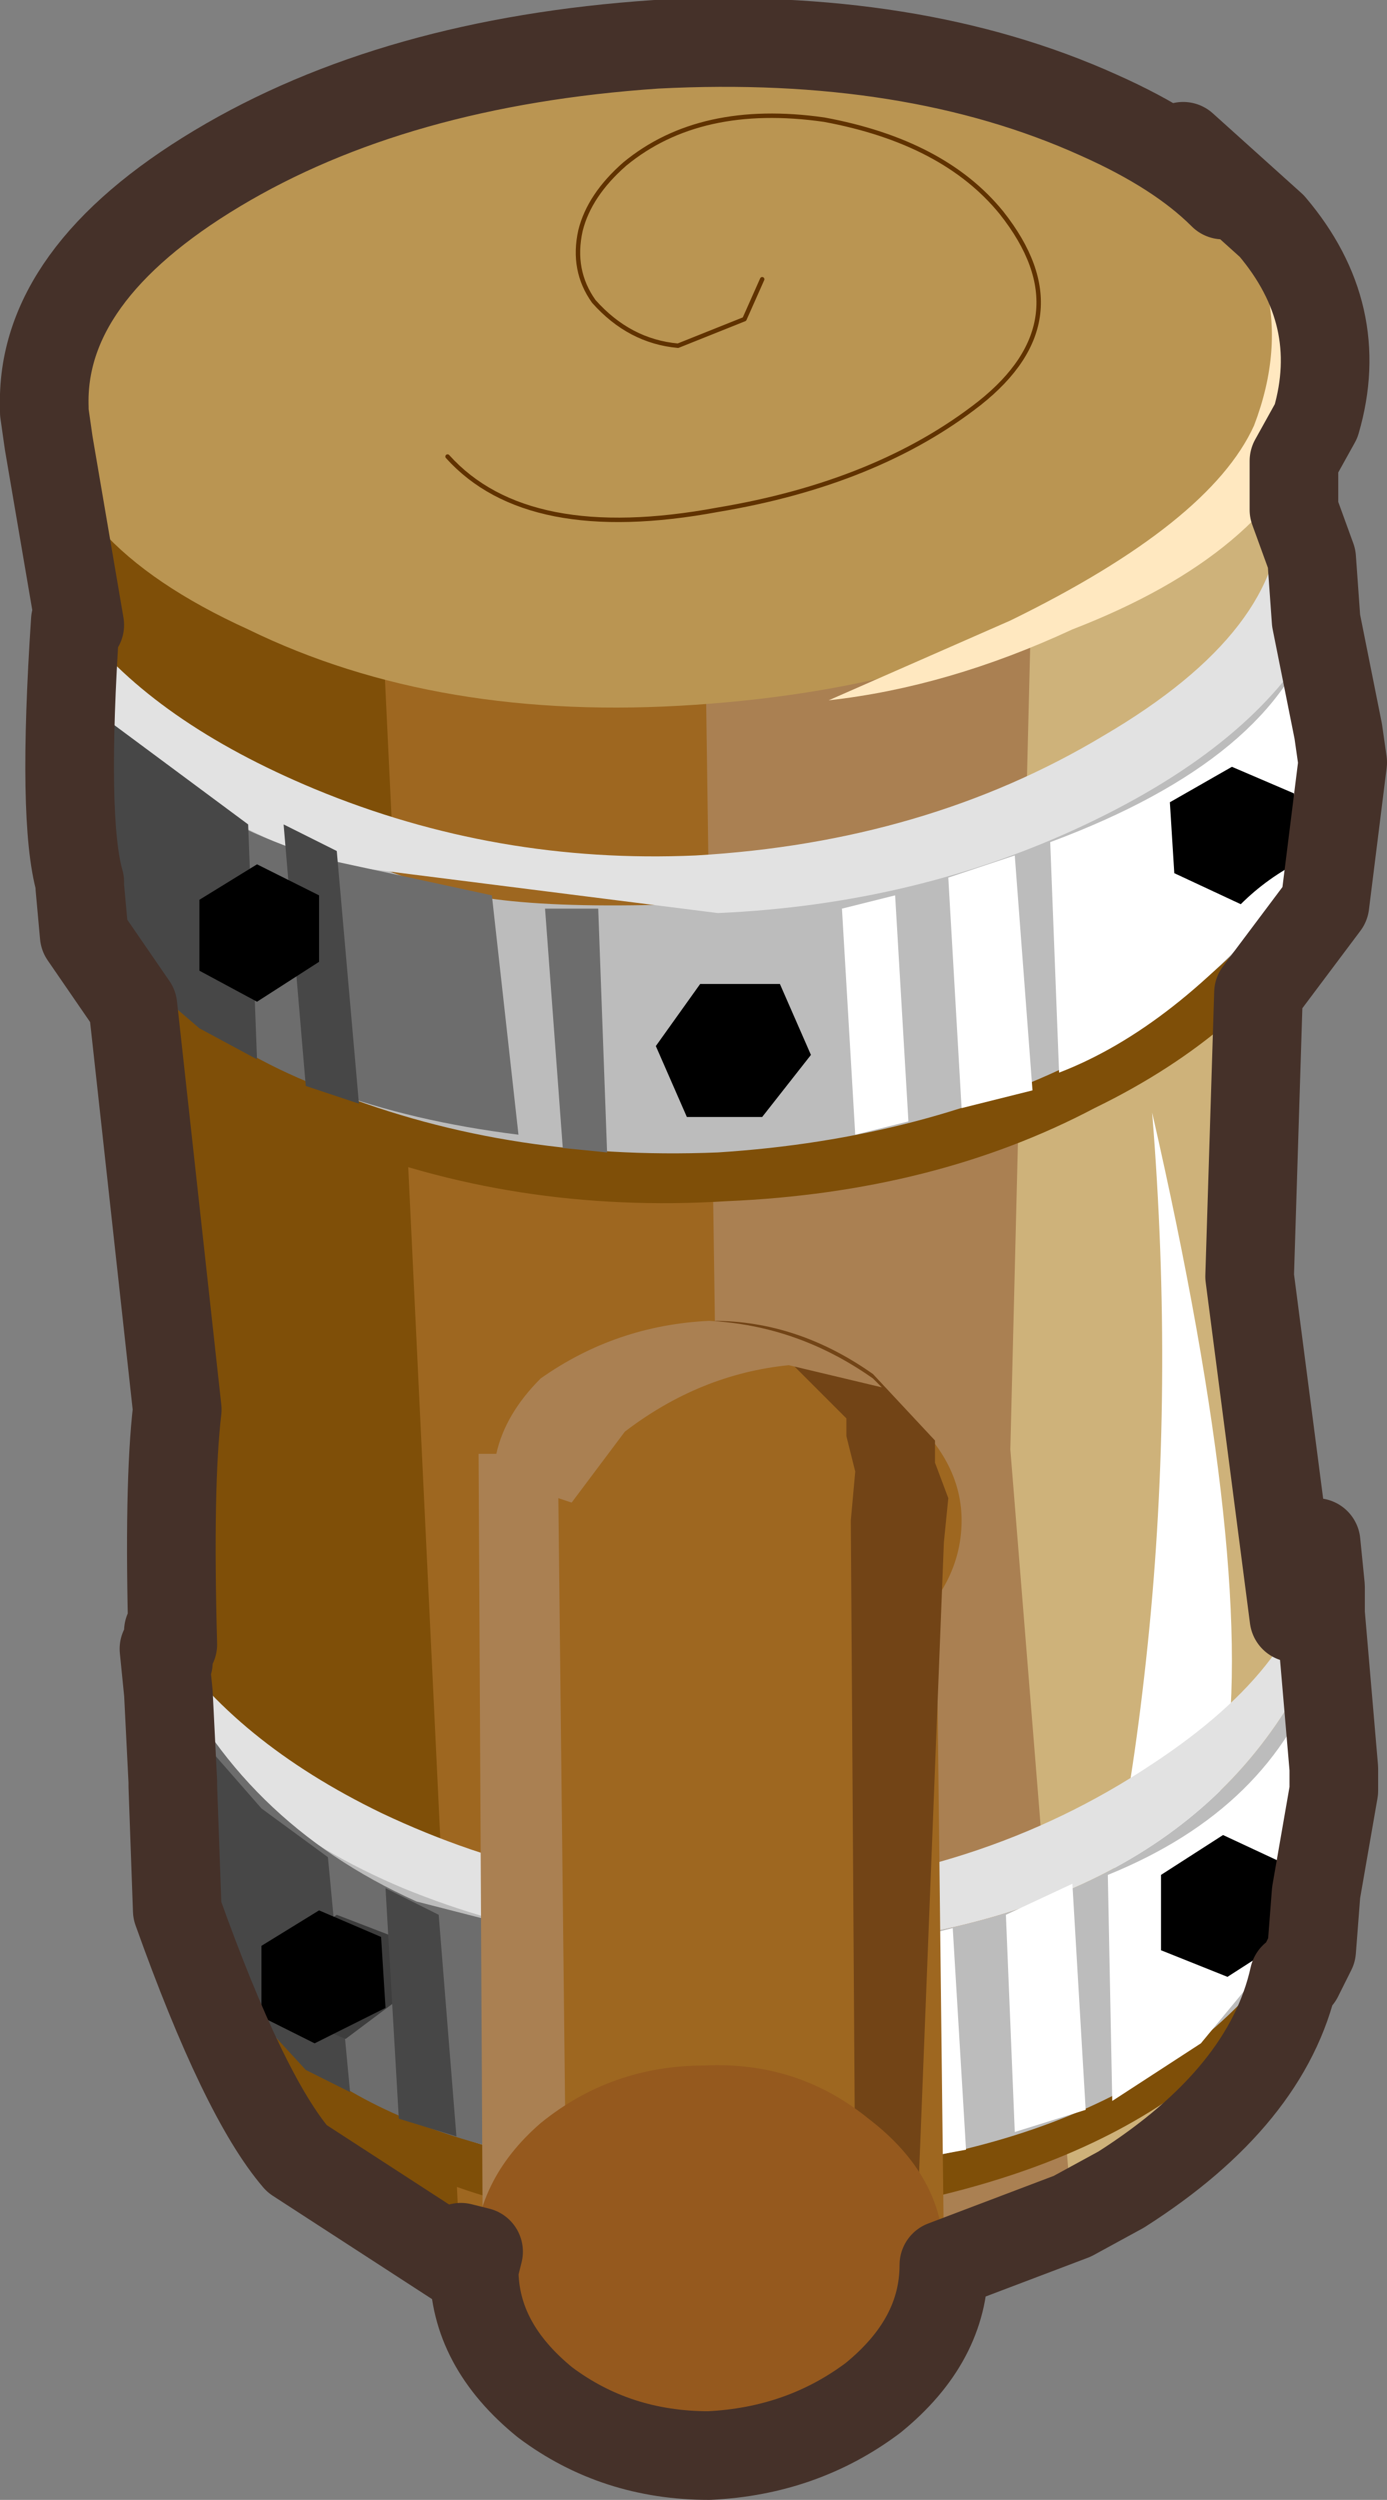 <?xml version="1.0" encoding="UTF-8" standalone="no"?>
<svg xmlns:xlink="http://www.w3.org/1999/xlink" height="28.2px" width="15.65px" xmlns="http://www.w3.org/2000/svg">
  <rect width="100%" height="100%" fill="#808080" stroke="none"/>
  <g transform="matrix(1.0, 0.0, 0.0, 1.0, -0.35, -1.25)">
    <path d="M14.85 8.7 Q14.4 13.75 14.45 15.65 L14.95 19.9 Q15.25 23.0 14.95 23.55 14.65 24.9 13.0 25.95 11.35 26.9 8.95 27.05 6.65 27.15 5.0 26.3 3.5 25.45 3.0 24.1 L2.9 23.7 Q2.7 23.25 2.7 21.25 L2.45 17.1 1.75 10.75 Q1.35 7.25 1.65 6.6 L14.85 4.2 Q15.15 4.85 14.85 8.7" fill="#ceb27a" fill-rule="evenodd" stroke="none"/>
    <path d="M12.0 7.5 L8.2 8.4 8.25 27.05 11.15 26.7 Q11.75 26.45 12.45 26.3 L11.75 17.6 12.0 7.5" fill="#aa8052" fill-rule="evenodd" stroke="none"/>
    <path d="M8.3 7.9 L4.2 7.65 5.15 26.5 7.75 27.05 9.2 27.1 8.45 18.55 8.3 7.9" fill="#9e6720" fill-rule="evenodd" stroke="none"/>
    <path d="M4.65 8.0 L0.9 5.9 Q1.95 12.5 2.4 17.15 2.3 18.15 2.35 20.45 2.3 22.3 2.4 22.8 L3.7 25.6 5.55 26.85 4.65 8.0" fill="#7f4f08" fill-rule="evenodd" stroke="none"/>
    <path d="M7.3 11.9 Q5.4 11.95 3.2 10.25 L1.35 8.45 Q1.1 10.0 1.35 11.85 2.05 13.25 4.05 14.1 6.15 14.95 8.55 14.8 10.9 14.7 12.7 13.75 14.45 12.9 15.3 11.5 L15.5 9.9 15.3 8.8 Q15.4 10.8 12.75 11.4 L7.3 11.9" fill="#7f4f08" fill-rule="evenodd" stroke="none"/>
    <path d="M15.0 20.85 Q15.1 22.65 12.7 23.1 L7.6 23.45 Q5.7 23.55 3.8 21.9 L2.25 20.25 Q2.15 20.9 2.7 23.55 4.3 26.5 8.8 26.35 13.6 25.95 15.1 23.25 L15.2 21.7 15.0 20.85" fill="#7f4f08" fill-rule="evenodd" stroke="none"/>
    <path d="M15.4 9.3 L15.2 8.25 13.7 9.65 Q11.75 11.2 9.7 11.35 6.55 11.6 5.45 11.3 3.45 10.85 1.2 8.3 1.15 10.6 1.25 11.3 2.0 12.65 3.95 13.5 6.0 14.35 8.45 14.25 10.8 14.1 12.65 13.15 14.35 12.25 15.15 10.9 L15.4 9.3" fill="#bcbcbc" fill-rule="evenodd" stroke="none"/>
    <path d="M12.85 2.55 Q10.7 1.6 7.8 1.75 4.85 1.95 2.85 3.15 0.85 4.35 0.9 5.85 0.95 7.35 3.15 8.35 5.3 9.4 8.2 9.2 11.15 9.0 13.15 7.75 15.05 6.6 15.05 5.05 14.9 3.55 12.85 2.55" fill="#ba9552" fill-rule="evenodd" stroke="none"/>
    <path d="M13.35 13.8 Q14.55 19.05 14.15 21.3 13.7 23.55 12.35 24.35 13.0 22.7 13.3 19.8 13.6 16.9 13.35 13.8" fill="#ffffff" fill-rule="evenodd" stroke="none"/>
    <path d="M15.1 22.85 L15.45 21.25 Q15.45 19.95 15.05 19.1 L15.05 19.7 15.0 20.3 Q13.45 23.05 9.1 23.25 6.9 23.4 4.85 22.2 2.9 21.1 2.2 19.7 2.3 22.4 2.6 23.1 3.25 24.45 5.0 25.15 6.7 25.9 9.05 25.8 13.55 25.55 15.1 22.85" fill="#bcbcbc" fill-rule="evenodd" stroke="none"/>
    <path d="M15.0 20.3 L15.25 19.15 15.2 18.7 Q15.1 20.0 13.35 21.15 11.4 22.45 8.85 22.6 6.65 22.65 4.65 21.7 3.0 20.9 2.2 19.7 L2.35 20.4 Q3.0 21.75 4.9 22.55 6.85 23.35 9.1 23.25 13.45 23.05 15.0 20.3" fill="#e2e2e2" fill-rule="evenodd" stroke="none"/>
    <path d="M1.25 8.3 Q1.2 9.1 1.3 8.95 1.95 10.25 4.1 11.0 L8.45 11.55 Q10.7 11.45 12.6 10.55 14.5 9.65 15.2 8.4 15.35 8.05 15.1 7.55 L15.0 7.05 Q14.8 6.8 14.8 6.95 14.85 8.35 12.8 9.55 10.8 10.75 8.2 10.9 5.95 11.0 3.9 10.15 2.1 9.4 1.25 8.3" fill="#e2e2e2" fill-rule="evenodd" stroke="none"/>
    <path d="M15.2 8.25 Q14.75 9.8 12.2 10.75 L12.3 13.35 Q13.6 12.85 14.85 11.35 15.8 10.2 15.2 8.25" fill="#ffffff" fill-rule="evenodd" stroke="none"/>
    <path d="M15.25 20.05 Q14.7 21.65 12.85 22.4 L12.9 24.95 13.9 24.3 14.85 23.15 Q15.45 22.5 15.4 21.2 L15.25 20.05" fill="#ffffff" fill-rule="evenodd" stroke="none"/>
    <path d="M13.7 3.0 Q15.15 4.35 14.5 6.05 14.0 7.15 11.75 8.25 L9.7 9.15 Q11.05 9.0 12.45 8.35 14.65 7.5 15.2 6.05 15.5 4.85 14.7 3.8 L13.7 3.0" fill="#ffe8c0" fill-rule="evenodd" stroke="none"/>
    <path d="M1.2 8.85 Q2.0 10.35 4.05 10.95 L5.9 11.35 6.2 14.05 Q3.8 13.75 2.45 12.65 1.65 11.95 1.4 11.2 1.1 10.6 1.2 8.85" fill="#6d6d6d" fill-rule="evenodd" stroke="none"/>
    <path d="M1.6 9.4 L1.35 8.45 1.35 11.55 1.9 12.25 2.6 12.85 3.25 13.2 3.15 10.55 1.6 9.4" fill="#474747" fill-rule="evenodd" stroke="none"/>
    <path d="M13.45 22.4 L13.45 23.25 14.2 23.55 14.9 23.1 14.9 22.3 14.15 21.95 13.45 22.4" fill="#000000" fill-rule="evenodd" stroke="none"/>
    <path d="M2.2 19.9 L2.55 22.9 Q3.6 25.3 7.2 25.7 L7.0 23.2 5.05 22.7 Q3.05 21.8 2.2 19.9" fill="#6d6d6d" fill-rule="evenodd" stroke="none"/>
    <path d="M3.8 24.6 L4.3 24.85 4.05 22.2 3.3 21.65 2.6 20.85 2.2 19.9 2.65 23.35 3.8 24.6" fill="#474747" fill-rule="evenodd" stroke="none"/>
    <path d="M8.2 24.75 L8.6 25.5 9.5 25.6 10.0 24.85 9.6 24.0 8.75 24.0 8.2 24.75" fill="#000000" fill-rule="evenodd" stroke="none"/>
    <path d="M3.55 23.25 L3.65 24.0 4.25 24.25 4.85 23.8 4.8 23.1 4.15 22.85 3.55 23.25" fill="#3d3d3d" fill-rule="evenodd" stroke="none"/>
    <path d="M5.5 25.35 L5.3 22.85 4.7 22.55 4.85 25.15 5.5 25.35" fill="#474747" fill-rule="evenodd" stroke="none"/>
    <path d="M3.3 23.2 L3.3 24.0 3.9 24.3 4.7 23.9 4.65 23.1 3.95 22.8 3.3 23.2" fill="#000000" fill-rule="evenodd" stroke="none"/>
    <path d="M12.0 13.55 L11.8 10.9 11.05 11.15 11.2 13.75 12.0 13.55" fill="#ffffff" fill-rule="evenodd" stroke="none"/>
    <path d="M12.6 25.05 L12.45 22.5 11.7 22.85 11.8 25.3 12.6 25.05" fill="#ffffff" fill-rule="evenodd" stroke="none"/>
    <path d="M10.6 13.9 L10.45 11.35 9.85 11.5 10.0 14.05 10.6 13.9" fill="#ffffff" fill-rule="evenodd" stroke="none"/>
    <path d="M11.25 25.5 L11.1 23.0 10.5 23.15 10.7 25.6 11.25 25.5" fill="#ffffff" fill-rule="evenodd" stroke="none"/>
    <path d="M7.2 14.25 L6.7 14.2 6.5 11.5 7.1 11.5 7.2 14.25" fill="#6d6d6d" fill-rule="evenodd" stroke="none"/>
    <path d="M8.25 25.8 L8.0 23.3 7.45 23.25 7.65 25.8 8.25 25.8" fill="#6d6d6d" fill-rule="evenodd" stroke="none"/>
    <path d="M4.4 13.7 L4.15 10.85 3.55 10.55 3.8 13.5 4.4 13.7" fill="#474747" fill-rule="evenodd" stroke="none"/>
    <path d="M13.55 10.3 L13.6 11.1 14.35 11.45 Q14.65 11.15 15.05 10.95 L14.95 10.2 14.25 9.9 13.55 10.3" fill="#000000" fill-rule="evenodd" stroke="none"/>
    <path d="M7.75 13.05 L8.1 13.85 8.95 13.85 9.5 13.15 9.15 12.35 8.25 12.35 7.75 13.05" fill="#000000" fill-rule="evenodd" stroke="none"/>
    <path d="M2.6 11.4 L2.6 12.2 3.25 12.55 3.95 12.1 3.95 11.35 3.25 11.0 2.6 11.4" fill="#000000" fill-rule="evenodd" stroke="none"/>
    <path d="M5.4 6.4 Q6.3 7.4 8.45 7.0 10.25 6.7 11.4 5.8 12.6 4.85 11.65 3.65 11.0 2.85 9.65 2.6 8.25 2.4 7.4 3.1 7.0 3.45 6.9 3.85 6.8 4.3 7.05 4.65 7.45 5.1 8.0 5.15 L8.75 4.85 8.95 4.4" fill="none" stroke="#603200" stroke-linecap="round" stroke-linejoin="round" stroke-width="0.05"/>
    <path d="M10.9 17.95 L11.0 26.6 5.85 26.6 5.75 18.0 10.9 17.95" fill="#9e6720" fill-rule="evenodd" stroke="none"/>
    <path d="M10.4 19.8 Q9.65 20.4 8.6 20.45 7.55 20.45 6.7 19.85 5.9 19.25 5.9 18.45 5.9 17.7 6.7 17.1 7.5 16.5 8.55 16.5 9.6 16.45 10.4 17.05 11.2 17.65 11.2 18.4 11.2 19.2 10.4 19.8" fill="#9e6720" fill-rule="evenodd" stroke="none"/>
    <path d="M9.2 16.55 Q8.85 16.2 8.4 16.15 9.35 16.15 10.2 16.75 L10.9 17.5 10.9 17.75 11.05 18.15 11.0 18.65 10.65 27.55 10.0 26.0 9.95 18.4 10.0 17.85 9.9 17.45 9.9 17.25 9.2 16.55" fill="#724416" fill-rule="evenodd" stroke="none"/>
    <path d="M9.25 16.65 Q8.25 16.75 7.4 17.4 L6.8 18.2 6.65 18.15 6.75 27.15 5.8 27.15 5.75 17.65 5.95 17.65 Q6.05 17.2 6.45 16.8 7.3 16.2 8.35 16.15 9.35 16.2 10.2 16.8 L10.3 16.9 9.25 16.65" fill="#aa8052" fill-rule="evenodd" stroke="none"/>
    <path d="M10.2 28.25 Q9.4 28.9 8.35 28.95 7.3 28.95 6.5 28.3 5.7 27.65 5.7 26.75 5.7 25.85 6.45 25.2 7.25 24.55 8.3 24.55 9.35 24.5 10.15 25.15 11.0 25.8 11.0 26.7 11.0 27.6 10.2 28.25" fill="#95591e" fill-rule="evenodd" stroke="none"/>
    <path d="M13.7 2.9 L14.7 3.8 Q15.55 4.8 15.2 6.0 L14.95 6.45 14.95 7.0 15.15 7.55 15.2 8.25 15.45 9.5 15.5 9.85 15.3 11.45 14.55 12.45 14.45 15.65 14.95 19.5 15.05 19.25 15.05 19.05 15.1 19.1 15.2 18.65 15.25 19.15 15.25 19.45 15.4 21.2 15.4 21.45 15.2 22.6 15.15 23.25 15.0 23.55 14.95 23.55 Q14.65 24.9 13.0 25.95 L12.45 26.25 11.0 26.8 Q11.0 27.65 10.2 28.3 9.4 28.9 8.35 28.95 7.3 28.95 6.5 28.35 5.7 27.7 5.7 26.85 L5.75 26.65 5.55 26.6 5.55 26.8 3.7 25.6 Q3.1 24.9 2.35 22.8 L2.3 21.4 2.3 21.35 2.25 20.35 2.2 19.85 2.25 20.0 2.25 19.65 2.3 19.8 Q2.25 18.0 2.35 17.15 L1.85 12.6 1.3 11.8 1.25 11.25 1.25 11.2 Q1.05 10.5 1.2 8.25 L1.25 8.3 0.9 6.25 0.85 5.9 0.85 5.85 Q0.8 4.35 2.8 3.15 4.8 1.95 7.75 1.75 10.65 1.6 12.75 2.55 13.65 2.95 14.15 3.45 L13.7 2.9 Z" fill="none" stroke="#453129" stroke-linecap="round" stroke-linejoin="round" stroke-width="1.0"/>
  </g>
</svg>
